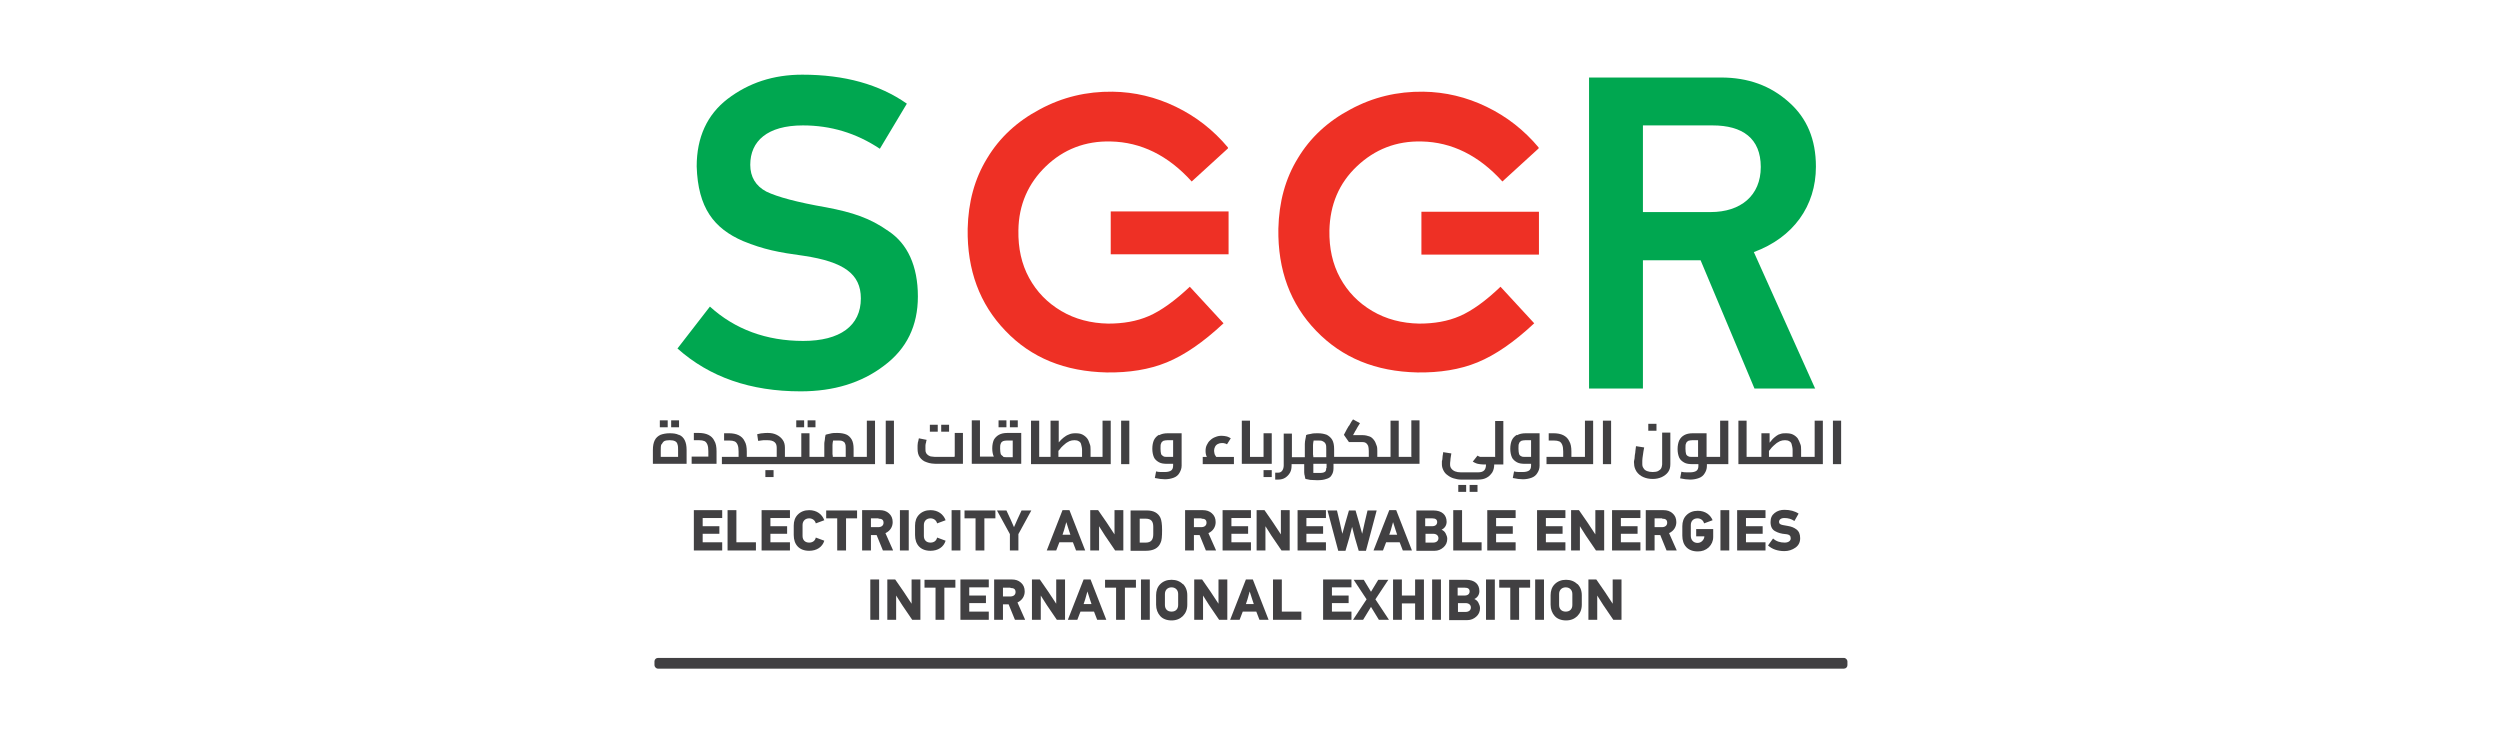 <?xml version="1.0" encoding="UTF-8"?>
<svg id="Layer_1" data-name="Layer 1" xmlns="http://www.w3.org/2000/svg" viewBox="0 0 79.34 23.59">
  <defs>
    <style>
      .cls-1 {
        fill: #00a750;
      }

      .cls-2 {
        fill: #ee3025;
      }

      .cls-3 {
        fill: #414042;
      }
    </style>
  </defs>
  <g>
    <rect class="cls-3" x="20.94" y="13.34" width=".25" height=".22"/>
    <path class="cls-3" d="M21.54,13.8c-.08-.04-.18-.05-.29-.05s-.21.02-.29.05c-.08.04-.14.09-.18.17-.04.08-.06.18-.06.31v.44h1.07v-.44c0-.13-.02-.23-.06-.31-.04-.08-.1-.14-.18-.17ZM21,14.1s.04-.08.08-.1c.04-.02.1-.03.17-.03s.13.01.17.03c.04.02.07.05.08.1.02.05.02.11.02.19v.21h-.55v-.21c0-.08,0-.14.02-.19Z"/>
    <rect class="cls-3" x="21.3" y="13.34" width=".25" height=".22"/>
    <path class="cls-3" d="M22.48,13.8c-.08-.04-.19-.06-.3-.06h-.16v.23h.16c.08,0,.13.01.18.03.04.02.07.06.09.11.02.05.03.12.03.21v.17h-.53v.23h.79v-.4c0-.14-.02-.25-.07-.33-.04-.09-.11-.15-.19-.19Z"/>
    <rect class="cls-3" x="24.29" y="14.92" width=".26" height=".22"/>
    <rect class="cls-3" x="25.27" y="13.34" width=".25" height=".22"/>
    <rect class="cls-3" x="25.63" y="13.34" width=".25" height=".22"/>
    <path class="cls-3" d="M27.52,14.5h-.43v-.26c0-.12-.02-.22-.06-.29-.04-.07-.1-.13-.17-.16s-.17-.05-.29-.05c-.08,0-.15,0-.22.02s-.11.02-.15.04c0,.03-.02.07-.02.12,0,.05-.02.1-.02.16,0,.06,0,.12,0,.19s0,.12,0,.18c0,.02,0,.04,0,.05h-.47v-.75h-.26v.75h-.52v-.29c0-.1-.02-.18-.07-.25-.05-.07-.11-.12-.19-.16s-.17-.06-.28-.06c-.06,0-.11,0-.17.01-.06,0-.11.02-.17.03l.03.21c.06,0,.12-.02.17-.02.05,0,.09,0,.12,0,.11,0,.18.02.23.06.05.04.07.1.07.18v.29h-.95v-.17c0-.14-.02-.25-.07-.33-.04-.09-.11-.15-.19-.19-.08-.04-.19-.06-.3-.06h-.16v.23h.16c.08,0,.13.01.18.03.04.02.07.06.09.11s.03.12.03.21v.17h-.53v.23h4.86v-1.38h-.26v1.15ZM26.42,14.41s0-.1,0-.14c0-.05,0-.1,0-.15,0-.05.01-.09.02-.14.05,0,.09,0,.14,0,.07,0,.12,0,.16.02.04.02.07.04.08.08.02.04.02.09.02.16v.26h-.41s0-.06-.01-.09Z"/>
    <rect class="cls-3" x="28.11" y="13.35" width=".26" height="1.38"/>
    <rect class="cls-3" x="29.51" y="13.48" width=".25" height=".22"/>
    <rect class="cls-3" x="29.87" y="13.48" width=".25" height=".22"/>
    <path class="cls-3" d="M30.27,14.5h-.52c-.07,0-.12,0-.17-.01-.05,0-.09-.02-.12-.04s-.06-.05-.07-.08c-.02-.03-.02-.08-.02-.13,0-.03,0-.07,0-.1,0-.04.01-.07.02-.1,0-.03.01-.06.02-.08l-.25-.05s0,.03-.01.05c0,.02-.01.05-.02.08,0,.03-.01.06-.01.1,0,.03,0,.07,0,.1,0,.11.02.2.07.27.05.07.12.13.22.16.1.04.21.05.35.05h.8v-.98h-.26v.75Z"/>
    <path class="cls-3" d="M31.7,13.8c-.07.04-.12.09-.16.16-.03.07-.05.16-.05.27s.02.2.05.26h-.44v-1.15h-.26v1.38h1.57v-.98h-.44c-.11,0-.2.02-.27.06ZM31.83,14.48s-.06-.04-.07-.07c-.01-.04-.02-.09-.02-.17,0-.07,0-.12.02-.16.01-.04.04-.06.07-.08.03-.01.08-.02.13-.02h.18v.53h-.18c-.06,0-.1,0-.13-.02Z"/>
    <rect class="cls-3" x="31.69" y="13.34" width=".25" height=".22"/>
    <rect class="cls-3" x="32.05" y="13.34" width=".25" height=".22"/>
    <path class="cls-3" d="M34.99,14.5h-.38v-.22c0-.07,0-.14-.03-.2-.02-.06-.04-.12-.08-.17-.04-.05-.09-.09-.15-.12s-.13-.04-.22-.04c-.08,0-.15.01-.21.04-.06.02-.12.06-.17.1-.05.04-.1.09-.15.15,0,0,0,0,0,0v-.69h-.26v1.15h-.36v-1.15h-.26v1.38h2.53v-1.38h-.26v1.15ZM33.6,14.3s.05-.06.08-.1c.04-.04.08-.08.12-.11.04-.04.09-.06.14-.09.05-.02.1-.03.16-.03.05,0,.1.01.13.03.04.02.07.05.08.1s.03.1.03.18v.22h-.75v-.2Z"/>
    <rect class="cls-3" x="35.58" y="13.35" width=".26" height="1.38"/>
    <path class="cls-3" d="M36.78,13.8c-.07.04-.12.09-.16.17-.03.07-.05.16-.05.27s.02.2.05.27c.03.07.09.12.16.16s.16.05.27.05h.18v.06c0,.07-.02.12-.06.15-.04.03-.11.05-.2.05-.03,0-.07,0-.11,0-.05,0-.1,0-.17-.02l-.04.21c.06.01.12.02.17.03.05,0,.1.01.15.01.11,0,.2-.02.28-.05.08-.03.14-.08.18-.15s.07-.14.07-.23v-1.03h-.44c-.11,0-.2.02-.27.06ZM37.05,14.5c-.06,0-.1,0-.13-.02s-.06-.04-.07-.07c-.01-.04-.02-.09-.02-.17,0-.08,0-.14.02-.17.01-.04.04-.06.07-.08.03-.01.08-.02.13-.02h.18v.53h-.18Z"/>
    <path class="cls-3" d="M38.55,14.42s-.02-.07-.02-.11c0-.05.01-.09.03-.13.02-.04.05-.07.09-.09.04-.02.08-.03.13-.03.03,0,.06,0,.08.01.03,0,.05.02.08.03l.12-.19s-.08-.05-.13-.06c-.05-.01-.1-.02-.16-.02-.07,0-.13.01-.2.04-.06.02-.12.06-.16.1-.05.04-.08.09-.11.15-.03.06-.04.12-.04.19,0,.07.01.13.04.19h-.13v.23h.99v-.23h-.56s-.04-.05-.05-.08Z"/>
    <rect class="cls-3" x="40.1" y="14.92" width=".26" height=".22"/>
    <polygon class="cls-3" points="40.1 14.5 39.89 14.5 39.89 14.5 39.67 14.5 39.67 13.35 39.41 13.35 39.41 14.72 39.67 14.72 39.89 14.72 39.89 14.72 40.36 14.72 40.36 13.75 40.1 13.75 40.1 14.5"/>
    <path class="cls-3" d="M44.81,14.5h-.42v-1.15h-.26v1.15h-.42v-.19c0-.06,0-.13-.03-.19-.02-.06-.04-.11-.08-.16-.04-.05-.08-.09-.14-.11s-.13-.04-.21-.04h-.31l.05-.09s.02-.05.04-.07c.01-.02.03-.05.05-.09.02-.03.05-.08.08-.13l-.22-.12c-.04.05-.07.1-.09.14-.02.04-.04.07-.06.09-.01.03-.03.05-.04.07l-.1.19.16.23h.43s.08,0,.11.03c.03.02.05.05.07.09.01.04.02.09.02.16v.19h-1.1v-.25c0-.12-.02-.22-.06-.29s-.1-.12-.17-.16c-.08-.03-.17-.05-.29-.05-.08,0-.15,0-.22.02-.07.01-.12.02-.15.04,0,.03-.01.07-.02.12s-.02.1-.02.16,0,.12,0,.19,0,.12,0,.18c0,.02,0,.04,0,.05h-.41v-.75h-.26v1.01c0,.07-.02.13-.05.17-.03.04-.07.06-.12.06,0,0-.02,0-.04,0s-.04,0-.06,0v.22s.03,0,.05,0c.02,0,.04,0,.05,0,.08,0,.16-.02.22-.06.06-.04.11-.09.15-.16s.05-.15.05-.24v-.03h.4s0,.08,0,.12c0,.05,0,.1,0,.14,0,.05.01.09.02.12,0,.04.02.07.02.09.03,0,.08.02.15.03.07,0,.14.01.22.01.12,0,.21-.01.29-.04.08-.02.14-.06.17-.12.04-.06.06-.13.06-.22v-.14h2.73v-1.38h-.26v1.15ZM41.67,14.41s0-.1,0-.14,0-.1,0-.15c0-.05.01-.09.02-.14.05,0,.09,0,.14,0,.07,0,.12,0,.16.03.04.02.06.04.08.08.02.04.02.09.02.16v.26h-.41s0-.06-.01-.09ZM42.09,14.85s0,.07-.02.1c-.01.02-.04.04-.08.05s-.09.01-.16.01c-.05,0-.1,0-.15,0,0-.02,0-.04,0-.06,0-.04,0-.07,0-.1,0-.03,0-.06,0-.09,0-.01,0-.02,0-.04h.42v.13Z"/>
    <rect class="cls-3" x="46.64" y="15.39" width=".25" height=".22"/>
    <path class="cls-3" d="M47.44,14.5h-.37s-.05,0-.07,0c-.02,0-.04,0-.05-.01-.02,0-.03-.02-.06-.03l-.15.19s.1.06.16.07c.06.01.11.02.17.02h.09c0,.09-.02.15-.06.19-.04.04-.1.06-.19.06h-.55c-.07,0-.13-.01-.18-.03-.05-.02-.09-.05-.12-.09-.03-.04-.04-.08-.04-.13,0-.03,0-.07.01-.13,0-.06.02-.14.03-.22l-.26-.04c0,.06-.02.11-.02.16,0,.05-.01.1-.02.13,0,.04,0,.07,0,.1,0,.07.02.13.05.19.03.06.07.11.13.15.05.04.12.08.19.1.07.02.15.04.23.04h.55c.11,0,.2-.02.27-.06.08-.04.13-.1.18-.17.04-.07.06-.15.06-.25h0s.03,0,.03,0h.26v-1.38h-.26v1.15Z"/>
    <rect class="cls-3" x="46.28" y="15.39" width=".25" height=".22"/>
    <path class="cls-3" d="M48.14,13.8c-.07.04-.12.09-.16.17-.03.07-.05.16-.05.27s.02.2.05.27c.03.07.09.12.16.16.07.04.16.05.27.05h.18v.06c0,.07-.02.12-.06.15-.04.03-.11.05-.2.05-.03,0-.07,0-.11,0s-.1,0-.17-.02l-.04.21c.06.01.12.02.17.03.05,0,.1.01.15.01.11,0,.2-.02.28-.05.08-.03.14-.08.18-.15.04-.06.07-.14.07-.23v-1.03h-.44c-.11,0-.2.02-.27.06ZM48.41,14.5c-.06,0-.1,0-.13-.02-.03-.01-.06-.04-.07-.07-.01-.04-.02-.09-.02-.17,0-.08,0-.14.02-.17.01-.04.04-.06.07-.08.03-.01.08-.02.13-.02h.18v.53h-.18Z"/>
    <path class="cls-3" d="M50.29,14.5h-.42v-.17c0-.14-.02-.25-.07-.33-.04-.09-.11-.15-.19-.19s-.19-.06-.3-.06h-.16v.23h.16c.08,0,.13.01.18.03.04.02.07.06.09.11.02.05.03.12.03.21v.17h-.53v.23h1.48v-1.38h-.26v1.15Z"/>
    <rect class="cls-3" x="50.87" y="13.35" width=".26" height="1.38"/>
    <rect class="cls-3" x="52.31" y="13.45" width=".26" height=".22"/>
    <path class="cls-3" d="M52.75,14.74s-.01.09-.03.12c-.02.04-.05.06-.1.09-.04.02-.1.03-.17.03s-.13-.01-.18-.03c-.05-.02-.09-.05-.11-.09-.03-.04-.04-.08-.04-.13,0-.02,0-.06,0-.11,0-.05.01-.11.02-.18s.02-.15.04-.24l-.26-.04c0,.05-.02.11-.02.16,0,.06-.02.11-.02.16,0,.05-.01.1-.02.14s0,.08,0,.1c0,.09.03.17.08.25.05.07.12.13.21.17.09.04.19.06.3.06s.2-.02.29-.06c.08-.04.15-.09.2-.16s.07-.15.07-.25v-1h-.26v1Z"/>
    <path class="cls-3" d="M54.58,14.5h-.22s0,0,0,0c0,0,0,0,0,0h-.2v-.75h-.44c-.11,0-.2.02-.27.06-.07.04-.12.09-.16.17-.03.07-.05.16-.05.27s.02.2.05.27c.03.07.09.12.16.16.07.04.16.05.27.05h.18v.06c0,.07-.02.12-.06.15-.04.03-.11.05-.2.05-.03,0-.07,0-.11,0s-.1,0-.17-.02l-.04.21c.06.01.12.02.17.03.05,0,.1.01.15.01.11,0,.2-.02.28-.05.08-.03.14-.08.18-.15.04-.06.07-.14.07-.23v-.06h.2s0,0,0,0,0,0,0,0h.48v-1.38h-.26v1.15ZM53.71,14.5c-.06,0-.1,0-.13-.02-.03-.01-.06-.04-.07-.07-.01-.04-.02-.09-.02-.17,0-.08,0-.14.02-.17.01-.04.04-.06.07-.08.03-.01.08-.02.13-.02h.18v.53h-.18Z"/>
    <path class="cls-3" d="M57.58,14.5h-.22s0,0,0,0c0,0,0,0,0,0h-.2v-.22c0-.07,0-.14-.03-.2-.02-.06-.05-.12-.08-.17-.04-.05-.09-.09-.15-.12s-.14-.04-.22-.04c-.06,0-.12,0-.17.02-.05.01-.09.03-.13.06s-.08.06-.12.1c-.03.04-.07.08-.1.12v-.3h-.26v.75h-.47v-1.15h-.26v1.38h2.2s0,0,0,0,0,0,0,0h.48v-1.38h-.26v1.15ZM56.15,14.3s.05-.06.08-.1c.04-.04.08-.08.12-.11.04-.04.09-.06.14-.09.05-.02.1-.03.16-.03.05,0,.1.01.13.03.04.02.07.05.08.1s.03.1.03.18v.22h-.75v-.2Z"/>
    <rect class="cls-3" x="58.17" y="13.35" width=".26" height="1.38"/>
  </g>
  <rect class="cls-3" x="20.77" y="20.88" width="37.86" height=".34" rx=".11" ry=".11"/>
  <g>
    <path class="cls-3" d="M22.92,17.47h-.9v-1.28h.9v.25h-.62v.26h.53v.24h-.53v.27h.62v.25Z"/>
    <path class="cls-3" d="M23.99,17.47h-.9v-1.28h.28v1.02h.62v.25Z"/>
    <path class="cls-3" d="M25.07,17.47h-.9v-1.28h.9v.25h-.62v.26h.53v.24h-.53v.27h.62v.25Z"/>
    <path class="cls-3" d="M26.16,17.16c-.06.2-.24.32-.48.32-.32,0-.49-.2-.49-.5v-.3c0-.14.04-.26.13-.35s.21-.14.36-.14c.24,0,.41.13.48.32l-.27.1c-.02-.09-.1-.16-.21-.16-.13,0-.21.09-.21.21v.35c0,.12.07.21.21.21.11,0,.19-.06.21-.16l.27.1Z"/>
    <path class="cls-3" d="M27.2,16.45h-.35v1.02h-.28v-1.02h-.35v-.25h.98v.25Z"/>
    <path class="cls-3" d="M28.34,17.47h-.32l-.2-.49h-.18v.49h-.28v-1.28h.56c.12,0,.21.03.29.1s.12.16.12.28c0,.15-.08.28-.23.35l.24.54ZM27.88,16.45h-.24v.28h.23c.1,0,.17-.05.17-.14s-.05-.13-.16-.13Z"/>
    <path class="cls-3" d="M28.84,17.47h-.28v-1.28h.28v1.28Z"/>
    <path class="cls-3" d="M30.01,17.16c-.06.2-.24.32-.48.32-.32,0-.49-.2-.49-.5v-.3c0-.14.04-.26.13-.35s.21-.14.36-.14c.24,0,.41.13.48.32l-.27.1c-.02-.09-.1-.16-.21-.16-.13,0-.21.09-.21.21v.35c0,.12.07.21.21.21.11,0,.19-.06.21-.16l.27.1Z"/>
    <path class="cls-3" d="M30.48,17.47h-.28v-1.28h.28v1.28Z"/>
    <path class="cls-3" d="M31.59,16.45h-.35v1.02h-.28v-1.02h-.35v-.25h.98v.25Z"/>
    <path class="cls-3" d="M32.73,16.2l-.41.75v.52h-.27v-.52l-.41-.75h.3l.13.28.11.25h0l.11-.25.13-.28h.3Z"/>
    <path class="cls-3" d="M34.45,17.47h-.3l-.1-.26h-.43l-.1.26h-.3l.5-1.28h.22l.5,1.28ZM33.97,16.97l-.05-.15-.08-.25h0l-.07.25-.05.15h.25Z"/>
    <path class="cls-3" d="M35.64,17.47h-.25l-.32-.47-.19-.3h0v.77h-.28v-1.28h.25l.27.39.25.38h0v-.77h.28v1.28Z"/>
    <path class="cls-3" d="M35.89,16.2h.51c.21,0,.36.08.43.24.03.07.05.19.05.38,0,.2-.01.34-.05.41-.07.17-.23.25-.47.25h-.48v-1.28ZM36.17,16.45v.77h.19c.18,0,.24-.1.24-.27v-.23c0-.18-.07-.26-.25-.26h-.18Z"/>
    <path class="cls-3" d="M38.59,17.47h-.32l-.2-.49h-.18v.49h-.28v-1.28h.56c.12,0,.21.03.29.1s.12.16.12.28c0,.15-.08.28-.23.35l.24.54ZM38.13,16.45h-.24v.28h.23c.1,0,.17-.05.17-.14s-.05-.13-.16-.13Z"/>
    <path class="cls-3" d="M39.7,17.47h-.9v-1.28h.9v.25h-.62v.26h.53v.24h-.53v.27h.62v.25Z"/>
    <path class="cls-3" d="M40.92,17.47h-.25l-.32-.47-.19-.3h0v.77h-.28v-1.28h.25l.27.39.25.38h0v-.77h.28v1.28Z"/>
    <path class="cls-3" d="M42.08,17.47h-.9v-1.28h.9v.25h-.62v.26h.53v.24h-.53v.27h.62v.25Z"/>
    <path class="cls-3" d="M43.69,16.2l-.34,1.28h-.23l-.12-.41-.09-.35h0l-.09.35-.12.41h-.23l-.34-1.28h.3l.09.38.08.36h0l.1-.36.11-.38h.21l.11.38.1.36h0l.08-.36.09-.38h.3Z"/>
    <path class="cls-3" d="M44.82,17.47h-.3l-.1-.26h-.43l-.1.26h-.3l.5-1.28h.22l.5,1.28ZM44.34,16.97l-.05-.15-.08-.25h0l-.07.25-.05.15h.25Z"/>
    <path class="cls-3" d="M45.81,17.37c-.08.07-.17.11-.28.11h-.58v-1.28h.54c.27,0,.42.14.42.36,0,.1-.05.2-.16.25h0c.06.03.1.06.13.12.03.06.05.11.05.17,0,.11-.04.2-.12.27ZM45.45,16.45h-.22v.25h.22c.11,0,.16-.06.16-.13,0-.08-.05-.12-.16-.12ZM45.48,16.94h-.24v.28h.24c.11,0,.17-.06.17-.14s-.06-.14-.17-.14Z"/>
    <path class="cls-3" d="M47.02,17.47h-.9v-1.28h.28v1.02h.62v.25Z"/>
    <path class="cls-3" d="M48.1,17.47h-.9v-1.28h.9v.25h-.62v.26h.53v.24h-.53v.27h.62v.25Z"/>
    <path class="cls-3" d="M49.68,17.47h-.9v-1.28h.9v.25h-.62v.26h.53v.24h-.53v.27h.62v.25Z"/>
    <path class="cls-3" d="M50.9,17.47h-.25l-.32-.47-.19-.3h0v.77h-.28v-1.28h.25l.27.39.25.38h0v-.77h.28v1.28Z"/>
    <path class="cls-3" d="M52.06,17.47h-.9v-1.28h.9v.25h-.62v.26h.53v.24h-.53v.27h.62v.25Z"/>
    <path class="cls-3" d="M53.21,17.47h-.32l-.2-.49h-.18v.49h-.28v-1.28h.56c.12,0,.21.03.29.1s.12.16.12.28c0,.15-.08.28-.23.35l.24.54ZM52.75,16.45h-.24v.28h.23c.1,0,.17-.05.17-.14s-.05-.13-.16-.13Z"/>
    <path class="cls-3" d="M54.35,16.51l-.27.1c-.02-.09-.1-.16-.21-.16-.13,0-.21.09-.21.21v.35c0,.12.08.22.21.22.06,0,.11-.02.15-.06.04-.04.07-.09.07-.15h0s-.26,0-.26,0v-.23h.54v.25c0,.13-.05.24-.14.33-.1.09-.21.13-.35.13-.32,0-.49-.2-.49-.5v-.3c0-.14.04-.26.13-.35s.21-.14.36-.14c.24,0,.41.13.48.32Z"/>
    <path class="cls-3" d="M54.88,17.47h-.28v-1.28h.28v1.28Z"/>
    <path class="cls-3" d="M56.03,17.47h-.9v-1.28h.9v.25h-.62v.26h.53v.24h-.53v.27h.62v.25Z"/>
    <path class="cls-3" d="M56.94,16.53c-.09-.06-.19-.09-.31-.09s-.17.06-.17.12c0,.04.02.07.05.08.03.02.11.03.22.05.12.02.2.05.28.11.08.06.12.15.12.28s-.05.23-.15.3c-.1.07-.22.11-.35.11-.21,0-.39-.06-.52-.18l.16-.22c.1.09.22.13.37.13.12,0,.19-.06.19-.13,0-.08-.03-.13-.17-.14-.13-.01-.23-.04-.32-.09-.1-.05-.15-.15-.15-.29,0-.13.04-.22.13-.29.09-.07.19-.1.31-.1.18,0,.33.04.45.12l-.13.23Z"/>
    <path class="cls-3" d="M27.9,19.67h-.28v-1.28h.28v1.28Z"/>
    <path class="cls-3" d="M29.2,19.67h-.25l-.32-.47-.19-.3h0v.77h-.28v-1.28h.25l.27.39.25.38h0v-.77h.28v1.28Z"/>
    <path class="cls-3" d="M30.32,18.65h-.35v1.02h-.28v-1.02h-.35v-.25h.98v.25Z"/>
    <path class="cls-3" d="M31.38,19.67h-.9v-1.28h.9v.25h-.62v.26h.53v.24h-.53v.27h.62v.25Z"/>
    <path class="cls-3" d="M32.53,19.67h-.32l-.2-.49h-.18v.49h-.28v-1.28h.56c.12,0,.21.03.29.1s.12.16.12.28c0,.15-.08.28-.23.35l.24.54ZM32.07,18.65h-.24v.28h.23c.1,0,.17-.05.17-.14s-.05-.13-.16-.13Z"/>
    <path class="cls-3" d="M33.79,19.67h-.25l-.32-.47-.19-.3h0v.77h-.28v-1.28h.25l.27.39.25.38h0v-.77h.28v1.28Z"/>
    <path class="cls-3" d="M35.12,19.67h-.3l-.1-.26h-.43l-.1.26h-.3l.5-1.28h.22l.5,1.28ZM34.64,19.17l-.05-.15-.08-.25h0l-.07.25-.05.15h.25Z"/>
    <path class="cls-3" d="M36.05,18.65h-.35v1.02h-.28v-1.02h-.35v-.25h.98v.25Z"/>
    <path class="cls-3" d="M36.49,19.67h-.28v-1.28h.28v1.28Z"/>
    <path class="cls-3" d="M37.54,18.53c.09.09.14.21.14.36v.3c0,.15-.05.27-.14.36-.09.09-.21.14-.36.14s-.28-.05-.36-.14-.13-.21-.13-.36v-.3c0-.14.04-.26.13-.35s.21-.14.36-.14.27.05.36.14ZM36.97,19.2c0,.12.07.21.21.21s.21-.09.21-.21v-.35c0-.12-.08-.21-.21-.21s-.21.09-.21.21v.35Z"/>
    <path class="cls-3" d="M38.94,19.67h-.25l-.32-.47-.19-.3h0v.77h-.28v-1.28h.25l.27.39.25.38h0v-.77h.28v1.28Z"/>
    <path class="cls-3" d="M40.27,19.67h-.3l-.1-.26h-.43l-.1.26h-.3l.5-1.28h.22l.5,1.28ZM39.79,19.17l-.05-.15-.08-.25h0l-.07.25-.05.15h.25Z"/>
    <path class="cls-3" d="M41.3,19.67h-.9v-1.28h.28v1.02h.62v.25Z"/>
    <path class="cls-3" d="M42.89,19.67h-.9v-1.28h.9v.25h-.62v.26h.53v.24h-.53v.27h.62v.25Z"/>
    <path class="cls-3" d="M44.08,19.67h-.32l-.25-.41-.25.41h-.32l.43-.65-.41-.62h.32l.23.38.23-.38h.32l-.41.62.43.65Z"/>
    <path class="cls-3" d="M45.19,19.67h-.28v-.52h-.42v.52h-.28v-1.28h.28v.51h.42v-.51h.28v1.28Z"/>
    <path class="cls-3" d="M45.73,19.67h-.28v-1.28h.28v1.28Z"/>
    <path class="cls-3" d="M46.85,19.57c-.08.07-.17.11-.28.11h-.58v-1.28h.54c.27,0,.42.14.42.36,0,.1-.05.2-.16.25h0c.06.03.1.06.13.12.03.06.05.11.05.17,0,.11-.04.2-.12.27ZM46.48,18.65h-.22v.25h.22c.11,0,.16-.06.16-.13,0-.08-.05-.12-.16-.12ZM46.51,19.14h-.24v.28h.24c.11,0,.17-.06.17-.14s-.06-.14-.17-.14Z"/>
    <path class="cls-3" d="M47.44,19.67h-.28v-1.28h.28v1.28Z"/>
    <path class="cls-3" d="M48.56,18.65h-.35v1.02h-.28v-1.02h-.35v-.25h.98v.25Z"/>
    <path class="cls-3" d="M49,19.67h-.28v-1.28h.28v1.28Z"/>
    <path class="cls-3" d="M50.06,18.53c.09.09.14.21.14.36v.3c0,.15-.05.27-.14.36-.09.09-.21.14-.36.14s-.28-.05-.36-.14-.13-.21-.13-.36v-.3c0-.14.04-.26.13-.35s.21-.14.36-.14.27.05.36.14ZM49.48,19.2c0,.12.07.21.21.21s.21-.09.21-.21v-.35c0-.12-.08-.21-.21-.21s-.21.09-.21.21v.35Z"/>
    <path class="cls-3" d="M51.45,19.67h-.25l-.32-.47-.19-.3h0v.77h-.28v-1.28h.25l.27.39.25.38h0v-.77h.28v1.28Z"/>
  </g>
  <g>
    <path class="cls-1" d="M27.92,4.72c-.75-.5-1.56-.74-2.44-.74-1.13,0-1.67.5-1.67,1.25,0,.38.17.67.51.85.35.17.98.34,1.9.5.84.16,1.39.34,1.97.75.61.4.94,1.11.94,2.08,0,.92-.35,1.66-1.08,2.2-.71.54-1.59.81-2.64.81-1.59,0-2.89-.45-3.91-1.36l1.03-1.33c.79.72,1.79,1.09,2.96,1.09s1.83-.48,1.83-1.35c0-.78-.55-1.16-1.8-1.35-.81-.11-1.28-.2-1.94-.47-.92-.4-1.43-1.05-1.47-2.37,0-.92.33-1.64.98-2.14.67-.51,1.45-.77,2.37-.77,1.35,0,2.45.31,3.32.92l-.85,1.42Z"/>
    <path class="cls-1" d="M57.61,12.33h-1.93l-1.71-4.07h-1.83v4.07h-1.71V2.46h4.19c.86,0,1.57.26,2.15.78.58.51.86,1.19.86,2.05,0,1.25-.72,2.25-1.97,2.71l1.94,4.32ZM54.35,3.98h-2.21v2.75h2.15c.95,0,1.59-.52,1.59-1.43s-.58-1.32-1.53-1.32Z"/>
    <g>
      <path class="cls-2" d="M48.83,4.71l-1.15,1.05c-.75-.83-1.61-1.25-2.56-1.27-.81-.02-1.49.25-2.06.79s-.85,1.22-.87,2.03c-.01.57.1,1.07.34,1.51.24.44.58.79,1.02,1.05.44.26.94.39,1.49.4.47,0,.9-.07,1.29-.24.39-.17.82-.48,1.29-.93l1.07,1.16c-.64.6-1.24,1.01-1.8,1.24-.56.23-1.2.33-1.91.32-1.32-.03-2.38-.46-3.21-1.32-.82-.85-1.22-1.93-1.2-3.24.02-.85.22-1.59.62-2.24.39-.65.95-1.17,1.67-1.55.72-.39,1.49-.57,2.31-.56.7.01,1.37.17,2.01.48.64.31,1.19.74,1.65,1.29Z"/>
      <rect class="cls-2" x="46.3" y="5.53" width="1.36" height="3.73" transform="translate(54.37 -39.58) rotate(90)"/>
    </g>
    <g>
      <path class="cls-2" d="M38.97,4.71l-1.15,1.05c-.75-.83-1.61-1.25-2.57-1.27-.81-.02-1.5.25-2.06.79s-.86,1.22-.87,2.03c-.01.57.1,1.07.34,1.51.24.44.58.79,1.02,1.05.44.26.94.39,1.49.4.47,0,.9-.07,1.29-.24.39-.17.82-.48,1.3-.93l1.07,1.16c-.64.6-1.24,1.01-1.8,1.24-.56.23-1.2.33-1.91.32-1.32-.03-2.39-.46-3.21-1.32-.82-.85-1.22-1.93-1.2-3.24.02-.85.22-1.59.62-2.24.39-.65.95-1.17,1.67-1.55.72-.39,1.49-.57,2.31-.56.7.01,1.37.17,2.01.48.64.31,1.19.74,1.65,1.29Z"/>
      <rect class="cls-2" x="36.44" y="5.52" width="1.36" height="3.74" transform="translate(44.51 -29.73) rotate(90)"/>
    </g>
  </g>
</svg>